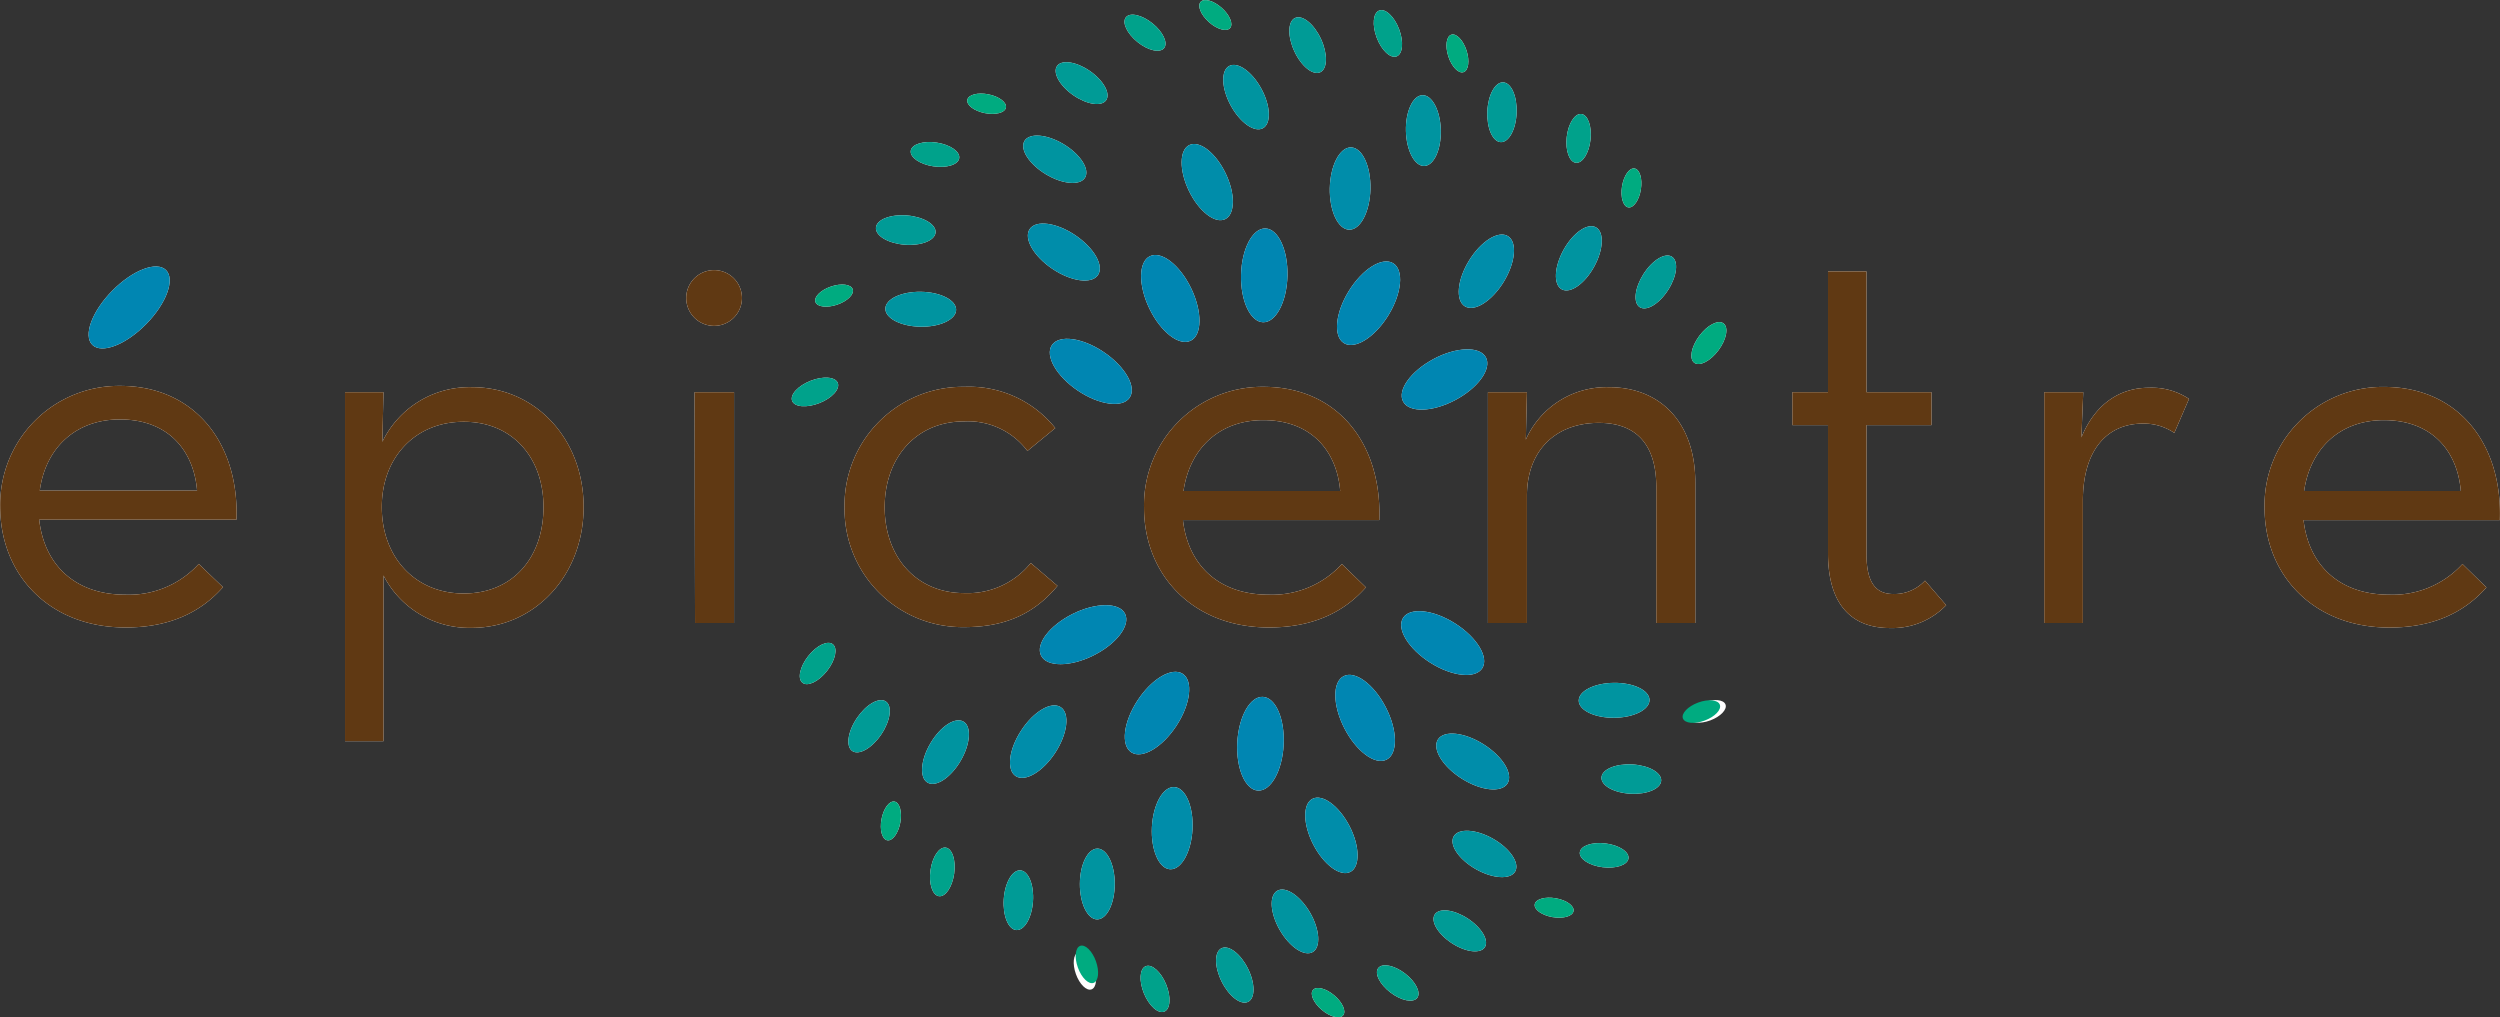 <svg id="96b047ee-92c4-4a44-b7f2-f8d8fe1d8ec1" data-name="Layer 1" xmlns="http://www.w3.org/2000/svg" viewBox="0 0 269.05 109.49"><rect x="0" y="0" width="269.05" height="109.49" fill="#333333" stroke="none"/><title>logo</title><ellipse cx="183.93" cy="36.94" rx="2.64" ry="1.29" transform="translate(44.59 162.56) rotate(-53.4)" style="fill:#fff"/><ellipse cx="136.06" cy="29.64" rx="5.05" ry="2.5" transform="translate(103.15 164.94) rotate(-88.62)" style="fill:#fff"/><ellipse cx="147.27" cy="32.62" rx="5.05" ry="2.5" transform="translate(42.24 140.88) rotate(-58.35)" style="fill:#fff"/><ellipse cx="155.46" cy="40.84" rx="5.05" ry="2.5" transform="translate(-0.92 78.01) rotate(-28.09)" style="fill:#fff"/><ellipse cx="155.25" cy="69.2" rx="2.5" ry="5.05" transform="translate(13.58 163.11) rotate(-57.56)" style="fill:#fff"/><ellipse cx="146.92" cy="77.27" rx="2.5" ry="5.05" transform="translate(-19.08 75.98) rotate(-27.3)" style="fill:#fff"/><ellipse cx="135.65" cy="80.04" rx="5.05" ry="2.5" transform="translate(48.69 211.36) rotate(-87.03)" style="fill:#fff"/><ellipse cx="124.52" cy="76.75" rx="5.05" ry="2.5" transform="translate(-7.92 138.84) rotate(-56.77)" style="fill:#fff"/><ellipse cx="116.56" cy="68.3" rx="5.05" ry="2.5" transform="translate(-18.23 59.19) rotate(-26.5)" style="fill:#fff"/><ellipse cx="117.39" cy="39.96" rx="2.5" ry="5.05" transform="translate(18.58 114.89) rotate(-55.97)" style="fill:#fff"/><ellipse cx="125.95" cy="32.12" rx="2.5" ry="5.05" transform="translate(-1.47 57.82) rotate(-25.71)" style="fill:#fff"/><ellipse cx="145.3" cy="20.29" rx="4.43" ry="2.19" transform="translate(121.82 165.11) rotate(-88.74)" style="fill:#fff"/><ellipse cx="159.97" cy="29.2" rx="4.43" ry="2.19" transform="translate(51.44 150.29) rotate(-58.48)" style="fill:#fff"/><ellipse cx="158.49" cy="81.94" rx="2.19" ry="4.43" transform="translate(4.51 172.08) rotate(-57.68)" style="fill:#fff"/><ellipse cx="143.29" cy="89.91" rx="2.19" ry="4.43" transform="translate(-25.31 76.08) rotate(-27.42)" style="fill:#fff"/><ellipse cx="126.15" cy="89.13" rx="4.43" ry="2.19" transform="translate(30.86 210.69) rotate(-87.15)" style="fill:#fff"/><ellipse cx="111.73" cy="79.82" rx="4.43" ry="2.19" transform="translate(-16.16 129.8) rotate(-56.89)" style="fill:#fff"/><ellipse cx="114.5" cy="27.13" rx="2.19" ry="4.43" transform="translate(28.11 107.03) rotate(-56.1)" style="fill:#fff"/><ellipse cx="129.92" cy="19.59" rx="2.19" ry="4.43" transform="translate(4.45 58.57) rotate(-25.83)" style="fill:#fff"/><ellipse cx="153.18" cy="14.06" rx="1.88" ry="3.81" transform="translate(-0.29 3.66) rotate(-1.37)" style="fill:#fff"/><ellipse cx="169.91" cy="27.79" rx="3.81" ry="1.88" transform="translate(63.47 163.12) rotate(-61.1)" style="fill:#fff"/><ellipse cx="173.72" cy="75.36" rx="3.81" ry="1.88" transform="translate(-0.75 1.74) rotate(-0.57)" style="fill:#fff"/><ellipse cx="159.76" cy="91.9" rx="1.88" ry="3.81" transform="translate(0.79 185.17) rotate(-60.31)" style="fill:#fff"/><ellipse cx="139.37" cy="99.15" rx="1.88" ry="3.81" transform="translate(-30.92 83.1) rotate(-30.04)" style="fill:#fff"/><ellipse cx="118.1" cy="95.13" rx="3.81" ry="1.88" transform="translate(22.51 212.87) rotate(-89.78)" style="fill:#fff"/><ellipse cx="101.75" cy="80.95" rx="3.81" ry="1.88" transform="translate(-19.62 127.57) rotate(-59.52)" style="fill:#fff"/><ellipse cx="99.1" cy="33.29" rx="1.88" ry="3.81" transform="translate(64.06 131.78) rotate(-88.99)" style="fill:#fff"/><ellipse cx="113.51" cy="17.14" rx="1.88" ry="3.81" transform="translate(39.93 105.25) rotate(-58.72)" style="fill:#fff"/><ellipse cx="134.1" cy="10.46" rx="1.88" ry="3.81" transform="translate(11.22 65.16) rotate(-28.46)" style="fill:#fff"/><ellipse cx="161.64" cy="12.09" rx="3.22" ry="1.58" transform="translate(143.3 173.13) rotate(-87.78)" style="fill:#fff"/><ellipse cx="178.21" cy="30.35" rx="3.22" ry="1.58" transform="translate(56.9 164.38) rotate(-57.52)" style="fill:#fff"/><ellipse cx="175.58" cy="83.84" rx="1.58" ry="3.22" transform="translate(82.62 254.78) rotate(-86.99)" style="fill:#fff"/><ellipse cx="157.09" cy="100.17" rx="1.58" ry="3.22" transform="translate(-12.84 176.54) rotate(-56.72)" style="fill:#fff"/><ellipse cx="132.89" cy="104.94" rx="1.58" ry="3.22" transform="translate(-32.84 70.2) rotate(-26.46)" style="fill:#fff"/><ellipse cx="109.59" cy="96.88" rx="3.22" ry="1.58" transform="translate(5.65 199.79) rotate(-86.19)" style="fill:#fff"/><ellipse cx="93.53" cy="78.16" rx="3.22" ry="1.58" transform="translate(-23.61 111.85) rotate(-55.93)" style="fill:#fff"/><ellipse cx="97.47" cy="24.76" rx="1.58" ry="3.22" transform="translate(64.98 119.93) rotate(-85.4)" style="fill:#fff"/><ellipse cx="116.41" cy="8.95" rx="1.58" ry="3.22" transform="translate(42.52 99.35) rotate(-55.14)" style="fill:#fff"/><ellipse cx="140.73" cy="4.85" rx="1.58" ry="3.22" transform="translate(11.01 59.64) rotate(-24.87)" style="fill:#fff"/><ellipse cx="88" cy="71.41" rx="2.64" ry="1.29" transform="translate(-22.54 96.42) rotate(-51.81)" style="fill:#fff"/><ellipse cx="87.71" cy="42.17" rx="2.64" ry="1.29" transform="translate(-9.36 35.16) rotate(-21.54)" style="fill:#fff"/><ellipse cx="169.9" cy="14.9" rx="2.64" ry="1.29" transform="translate(136.32 182.11) rotate(-83.66)" style="fill:#fff"/><ellipse cx="172.65" cy="92.06" rx="1.29" ry="2.64" transform="translate(59.86 251.94) rotate(-82.87)" style="fill:#fff"/><ellipse cx="150.42" cy="105.79" rx="1.29" ry="2.64" transform="translate(-24.98 161.03) rotate(-52.6)" style="fill:#fff"/><ellipse cx="124.3" cy="106.43" rx="1.29" ry="2.64" transform="translate(-31.12 55.23) rotate(-22.34)" style="fill:#fff"/><ellipse cx="101.41" cy="93.83" rx="2.64" ry="1.29" transform="translate(-5.51 181.33) rotate(-82.07)" style="fill:#fff"/><ellipse cx="100.63" cy="16.62" rx="1.29" ry="2.64" transform="translate(68.94 113.57) rotate(-81.28)" style="fill:#fff"/><ellipse cx="123.23" cy="3.52" rx="1.29" ry="2.64" transform="translate(42.97 97.1) rotate(-51.02)" style="fill:#fff"/><ellipse cx="149.36" cy="3.6" rx="1.29" ry="2.64" transform="translate(8.42 53.15) rotate(-20.75)" style="fill:#fff"/><ellipse cx="175.58" cy="20.23" rx="2.12" ry="1.03" transform="translate(127.95 190.43) rotate(-80.94)" style="fill:#fff"/><ellipse cx="183.1" cy="76.58" rx="2.12" ry="1.03" transform="matrix(0.94, -0.35, 0.35, 0.94, -15.21, 68.66)" style="fill:#fff"/><ellipse cx="167.24" cy="97.67" rx="1.03" ry="2.12" transform="translate(42.39 245.73) rotate(-80.14)" style="fill:#fff"/><ellipse cx="142.92" cy="107.91" rx="1.03" ry="2.12" transform="translate(-31.69 147.66) rotate(-49.88)" style="fill:#fff"/><ellipse cx="116.75" cy="104.49" rx="1.03" ry="2.12" transform="translate(-28.3 45.26) rotate(-19.62)" style="fill:#fff"/><ellipse cx="95.88" cy="88.35" rx="2.12" ry="1.03" transform="translate(-8.67 166.25) rotate(-79.35)" style="fill:#fff"/><ellipse cx="89.76" cy="31.81" rx="2.12" ry="1.03" transform="translate(-5.46 30.66) rotate(-18.82)" style="fill:#fff"/><ellipse cx="106.19" cy="11.16" rx="1.03" ry="2.12" transform="translate(74.18 113.03) rotate(-78.56)" style="fill:#fff"/><ellipse cx="130.79" cy="1.61" rx="1.03" ry="2.12" transform="translate(42.57 98.18) rotate(-48.29)" style="fill:#fff"/><ellipse cx="156.85" cy="5.75" rx="1.03" ry="2.12" transform="translate(5.92 48.83) rotate(-18.03)" style="fill:#fff"/><ellipse cx="13.9" cy="33.08" rx="5.65" ry="2.56" transform="translate(-19.43 19.8) rotate(-45.47)" style="fill:#fff"/><path d="M37.13,42.21h4.14l-.12,5.34a10.4,10.4,0,0,1,9.66-5.88c6.78,0,12,5.52,12,12.9s-5.28,13-12.06,13a10.37,10.37,0,0,1-9.48-5.64V79.77H37.13ZM58.49,54.57c0-5.34-3.36-9.18-8.58-9.18s-8.82,3.84-8.82,9.18,3.54,9.3,8.82,9.3S58.49,60,58.49,54.57Z" style="fill:#fff"/><path d="M73.85,32.07a3,3,0,1,1,6,0,3,3,0,0,1-6,0Zm.9,10.14H79V67.05h-4.2Z" style="fill:#fff"/><path d="M90.89,54.63a12.74,12.74,0,0,1,12.9-13,11.9,11.9,0,0,1,9.78,4.44l-3,2.46a8,8,0,0,0-6.78-3.18c-5.28,0-8.58,4-8.58,9.24s3.3,9.24,8.58,9.24a8.73,8.73,0,0,0,7.14-3.24l2.88,2.46c-2.34,2.82-5.4,4.44-10,4.44A12.69,12.69,0,0,1,90.89,54.63Z" style="fill:#fff"/><path d="M136.55,64a10.15,10.15,0,0,0,7.86-3.3L147,63.21c-2.28,2.58-5.58,4.32-10.44,4.32-8.16,0-13.44-5.64-13.44-12.9a12.73,12.73,0,0,1,12.84-13c8,0,12.78,6.12,12.48,14.34H127.31C127.85,60.75,131.09,64,136.55,64Zm7.68-11.16c-.36-4.26-3.06-7.62-8.28-7.62-4.74,0-7.92,3.06-8.58,7.62Z" style="fill:#fff"/><path d="M160.13,42.21h4.2l-.12,5.1a9.51,9.51,0,0,1,8.94-5.64c5.52,0,9.3,3.78,9.3,10.26V67.05h-4.2V52.41c0-4.38-2-6.9-6.18-6.9-4.62,0-7.74,2.94-7.74,7.86V67.05h-4.2Z" style="fill:#fff"/><path d="M196.73,59.55V45.75h-3.84V42.21h3.84v-13h4.14v13h7v3.54h-7V59.61c0,3.3,1.14,4.32,2.94,4.32a4.52,4.52,0,0,0,3.36-1.44l2.28,2.64a8.07,8.07,0,0,1-6.06,2.46C199.61,67.59,196.73,65.43,196.73,59.55Z" style="fill:#fff"/><path d="M220,42.21h4.2L224,47.07c1.56-3.78,4.32-5.34,7.26-5.34a7.23,7.23,0,0,1,4.32,1.2L234,46.59a5.8,5.8,0,0,0-3.42-1c-3.54,0-6.42,2.52-6.42,8.34V67.05H220Z" style="fill:#fff"/><path d="M257.15,64a10.15,10.15,0,0,0,7.86-3.3l2.58,2.52c-2.28,2.58-5.58,4.32-10.44,4.32-8.16,0-13.44-5.64-13.44-12.9a12.73,12.73,0,0,1,12.84-13c8,0,12.78,6.12,12.48,14.34H247.91C248.45,60.75,251.69,64,257.15,64Zm7.68-11.16c-.36-4.26-3.06-7.62-8.28-7.62-4.74,0-7.92,3.06-8.58,7.62Z" style="fill:#fff"/><path d="M13.5,64a10.19,10.19,0,0,0,7.89-3.31L24,63.19c-2.29,2.59-5.6,4.34-10.48,4.34-8.2,0-13.5-5.66-13.5-13a12.78,12.78,0,0,1,12.9-13c8,0,12.83,6.14,12.53,14.4H4.22C4.76,60.72,8,64,13.5,64Zm7.71-11.2c-.36-4.28-3.07-7.66-8.31-7.66-4.77,0-8,3.08-8.62,7.66Z" style="fill:#fff"/><ellipse cx="183.93" cy="36.94" rx="2.64" ry="1.29" transform="translate(44.59 162.56) rotate(-53.4)" style="fill:#00ab80"/><ellipse cx="136.06" cy="29.64" rx="5.05" ry="2.5" transform="translate(103.15 164.94) rotate(-88.62)" style="fill:#0086b2"/><ellipse cx="147.27" cy="32.62" rx="5.05" ry="2.5" transform="translate(42.24 140.88) rotate(-58.35)" style="fill:#0086b2"/><ellipse cx="155.46" cy="40.84" rx="5.05" ry="2.5" transform="translate(-0.92 78.01) rotate(-28.09)" style="fill:#0086b2"/><ellipse cx="155.25" cy="69.2" rx="2.5" ry="5.05" transform="translate(13.58 163.11) rotate(-57.56)" style="fill:#0086b2"/><ellipse cx="146.92" cy="77.27" rx="2.5" ry="5.05" transform="translate(-19.08 75.98) rotate(-27.3)" style="fill:#0086b2"/><ellipse cx="135.65" cy="80.04" rx="5.05" ry="2.5" transform="translate(48.69 211.36) rotate(-87.03)" style="fill:#0086b2"/><ellipse cx="124.52" cy="76.75" rx="5.05" ry="2.5" transform="translate(-7.92 138.84) rotate(-56.77)" style="fill:#0086b2"/><ellipse cx="116.56" cy="68.3" rx="5.05" ry="2.5" transform="translate(-18.23 59.19) rotate(-26.5)" style="fill:#0086b2"/><ellipse cx="117.39" cy="39.96" rx="2.5" ry="5.05" transform="translate(18.58 114.89) rotate(-55.97)" style="fill:#0086b2"/><ellipse cx="125.95" cy="32.12" rx="2.5" ry="5.05" transform="translate(-1.47 57.82) rotate(-25.71)" style="fill:#0086b2"/><ellipse cx="145.3" cy="20.29" rx="4.43" ry="2.19" transform="translate(121.82 165.11) rotate(-88.74)" style="fill:#008daa"/><ellipse cx="159.97" cy="29.2" rx="4.43" ry="2.19" transform="translate(51.44 150.29) rotate(-58.48)" style="fill:#008daa"/><ellipse cx="158.49" cy="81.94" rx="2.19" ry="4.43" transform="translate(4.51 172.08) rotate(-57.68)" style="fill:#008daa"/><ellipse cx="143.29" cy="89.91" rx="2.19" ry="4.43" transform="translate(-25.31 76.08) rotate(-27.42)" style="fill:#008daa"/><ellipse cx="126.15" cy="89.13" rx="4.43" ry="2.19" transform="translate(30.86 210.69) rotate(-87.15)" style="fill:#008daa"/><ellipse cx="111.73" cy="79.82" rx="4.43" ry="2.19" transform="translate(-16.16 129.8) rotate(-56.89)" style="fill:#008daa"/><ellipse cx="114.5" cy="27.13" rx="2.19" ry="4.43" transform="translate(28.11 107.03) rotate(-56.1)" style="fill:#008daa"/><ellipse cx="129.92" cy="19.59" rx="2.19" ry="4.43" transform="translate(4.45 58.57) rotate(-25.83)" style="fill:#008daa"/><ellipse cx="153.18" cy="14.06" rx="1.88" ry="3.81" transform="translate(-0.29 3.66) rotate(-1.37)" style="fill:#0094a0"/><ellipse cx="169.91" cy="27.79" rx="3.81" ry="1.88" transform="translate(63.47 163.12) rotate(-61.1)" style="fill:#0094a0"/><ellipse cx="173.72" cy="75.36" rx="3.81" ry="1.88" transform="translate(-0.75 1.74) rotate(-0.57)" style="fill:#0094a0"/><ellipse cx="159.76" cy="91.9" rx="1.88" ry="3.81" transform="translate(0.79 185.17) rotate(-60.31)" style="fill:#0094a0"/><ellipse cx="139.37" cy="99.15" rx="1.88" ry="3.81" transform="translate(-30.92 83.1) rotate(-30.04)" style="fill:#0094a0"/><ellipse cx="118.1" cy="95.13" rx="3.81" ry="1.88" transform="translate(22.51 212.87) rotate(-89.78)" style="fill:#0094a0"/><ellipse cx="101.75" cy="80.95" rx="3.81" ry="1.88" transform="translate(-19.62 127.57) rotate(-59.52)" style="fill:#0094a0"/><ellipse cx="99.1" cy="33.29" rx="1.88" ry="3.81" transform="translate(64.06 131.78) rotate(-88.99)" style="fill:#0094a0"/><ellipse cx="113.51" cy="17.14" rx="1.88" ry="3.81" transform="translate(39.93 105.25) rotate(-58.72)" style="fill:#0094a0"/><ellipse cx="134.1" cy="10.46" rx="1.88" ry="3.81" transform="translate(11.22 65.16) rotate(-28.46)" style="fill:#0094a0"/><ellipse cx="161.64" cy="12.09" rx="3.22" ry="1.58" transform="translate(143.3 173.13) rotate(-87.78)" style="fill:#009b96"/><ellipse cx="178.21" cy="30.35" rx="3.22" ry="1.58" transform="translate(56.9 164.38) rotate(-57.52)" style="fill:#009b96"/><ellipse cx="175.58" cy="83.84" rx="1.58" ry="3.22" transform="translate(82.62 254.78) rotate(-86.99)" style="fill:#009b96"/><ellipse cx="157.09" cy="100.17" rx="1.58" ry="3.22" transform="translate(-12.84 176.54) rotate(-56.72)" style="fill:#009b96"/><ellipse cx="132.89" cy="104.94" rx="1.58" ry="3.22" transform="translate(-32.84 70.2) rotate(-26.46)" style="fill:#009b96"/><ellipse cx="109.59" cy="96.88" rx="3.22" ry="1.58" transform="translate(5.65 199.79) rotate(-86.19)" style="fill:#009b96"/><ellipse cx="93.53" cy="78.16" rx="3.22" ry="1.58" transform="translate(-23.61 111.85) rotate(-55.93)" style="fill:#009b96"/><ellipse cx="97.47" cy="24.76" rx="1.58" ry="3.22" transform="translate(64.98 119.93) rotate(-85.4)" style="fill:#009b96"/><ellipse cx="116.41" cy="8.95" rx="1.58" ry="3.22" transform="translate(42.52 99.35) rotate(-55.14)" style="fill:#009b96"/><ellipse cx="140.73" cy="4.85" rx="1.58" ry="3.22" transform="translate(11.01 59.64) rotate(-24.87)" style="fill:#009b96"/><ellipse cx="88" cy="71.41" rx="2.64" ry="1.29" transform="translate(-22.54 96.42) rotate(-51.81)" style="fill:#00a28b"/><ellipse cx="87.71" cy="42.17" rx="2.64" ry="1.29" transform="translate(-9.36 35.16) rotate(-21.54)" style="fill:#00a28b"/><ellipse cx="169.9" cy="14.9" rx="2.64" ry="1.29" transform="translate(136.32 182.11) rotate(-83.66)" style="fill:#00a28b"/><ellipse cx="172.65" cy="92.06" rx="1.29" ry="2.64" transform="translate(59.86 251.94) rotate(-82.87)" style="fill:#00a28b"/><ellipse cx="150.42" cy="105.79" rx="1.29" ry="2.64" transform="translate(-24.98 161.03) rotate(-52.6)" style="fill:#00a28b"/><ellipse cx="124.3" cy="106.43" rx="1.29" ry="2.64" transform="translate(-31.12 55.23) rotate(-22.34)" style="fill:#00a28b"/><ellipse cx="101.41" cy="93.83" rx="2.64" ry="1.29" transform="translate(-5.51 181.33) rotate(-82.07)" style="fill:#00a28b"/><ellipse cx="100.63" cy="16.62" rx="1.29" ry="2.64" transform="translate(68.94 113.57) rotate(-81.28)" style="fill:#00a28b"/><ellipse cx="123.23" cy="3.52" rx="1.29" ry="2.64" transform="translate(42.97 97.1) rotate(-51.02)" style="fill:#00a28b"/><ellipse cx="149.36" cy="3.6" rx="1.29" ry="2.64" transform="translate(8.42 53.15) rotate(-20.75)" style="fill:#00a28b"/><ellipse cx="175.58" cy="20.23" rx="2.12" ry="1.03" transform="translate(127.95 190.43) rotate(-80.94)" style="fill:#00ab80"/><ellipse cx="183.1" cy="76.58" rx="2.12" ry="1.03" transform="translate(-15.21 68.66) rotate(-20.41)" style="fill:#00ab80"/><ellipse cx="167.24" cy="97.67" rx="1.03" ry="2.12" transform="translate(42.39 245.73) rotate(-80.14)" style="fill:#00ab80"/><ellipse cx="142.92" cy="107.91" rx="1.03" ry="2.12" transform="translate(-31.69 147.66) rotate(-49.88)" style="fill:#00ab80"/><ellipse cx="116.75" cy="104.49" rx="1.03" ry="2.12" transform="matrix(0.94, -0.34, 0.34, 0.94, -28.3, 45.26)" style="fill:#00ab80"/><ellipse cx="95.88" cy="88.35" rx="2.12" ry="1.03" transform="translate(-8.67 166.25) rotate(-79.35)" style="fill:#00ab80"/><ellipse cx="89.76" cy="31.81" rx="2.12" ry="1.03" transform="translate(-5.46 30.66) rotate(-18.82)" style="fill:#00ab80"/><ellipse cx="106.19" cy="11.16" rx="1.03" ry="2.12" transform="translate(74.18 113.03) rotate(-78.56)" style="fill:#00ab80"/><ellipse cx="130.79" cy="1.61" rx="1.03" ry="2.12" transform="translate(42.57 98.18) rotate(-48.29)" style="fill:#00ab80"/><ellipse cx="156.85" cy="5.75" rx="1.03" ry="2.12" transform="translate(5.92 48.83) rotate(-18.03)" style="fill:#00ab80"/><ellipse cx="13.9" cy="33.08" rx="5.65" ry="2.56" transform="translate(-19.43 19.8) rotate(-45.47)" style="fill:#0086b2"/><path d="M37.13,42.21h4.14l-.12,5.34a10.4,10.4,0,0,1,9.66-5.88c6.78,0,12,5.52,12,12.9s-5.28,13-12.06,13a10.37,10.37,0,0,1-9.48-5.64V79.77H37.13ZM58.49,54.57c0-5.34-3.36-9.18-8.58-9.18s-8.82,3.84-8.82,9.18,3.54,9.3,8.82,9.3S58.49,60,58.49,54.57Z" style="fill:#603913"/><path d="M73.85,32.07a3,3,0,1,1,6,0,3,3,0,0,1-6,0Zm.9,10.14H79V67.05h-4.2Z" style="fill:#603913"/><path d="M90.89,54.63a12.74,12.74,0,0,1,12.9-13,11.9,11.9,0,0,1,9.78,4.44l-3,2.46a8,8,0,0,0-6.78-3.18c-5.28,0-8.58,4-8.58,9.24s3.3,9.24,8.58,9.24a8.73,8.73,0,0,0,7.14-3.24l2.88,2.46c-2.34,2.82-5.4,4.44-10,4.44A12.69,12.69,0,0,1,90.89,54.63Z" style="fill:#603913"/><path d="M136.55,64a10.15,10.15,0,0,0,7.86-3.3L147,63.21c-2.28,2.58-5.58,4.32-10.44,4.32-8.16,0-13.44-5.64-13.44-12.9a12.73,12.73,0,0,1,12.84-13c8,0,12.78,6.12,12.48,14.34H127.31C127.85,60.75,131.09,64,136.55,64Zm7.68-11.16c-.36-4.26-3.06-7.62-8.28-7.62-4.74,0-7.92,3.06-8.58,7.62Z" style="fill:#603913"/><path d="M160.13,42.21h4.2l-.12,5.1a9.51,9.51,0,0,1,8.94-5.64c5.52,0,9.3,3.78,9.3,10.26V67.05h-4.2V52.41c0-4.38-2-6.9-6.18-6.9-4.62,0-7.74,2.94-7.74,7.86V67.05h-4.2Z" style="fill:#603913"/><path d="M196.73,59.55V45.75h-3.84V42.21h3.84v-13h4.14v13h7v3.54h-7V59.61c0,3.3,1.14,4.32,2.94,4.32a4.52,4.52,0,0,0,3.36-1.44l2.28,2.64a8.07,8.07,0,0,1-6.06,2.46C199.61,67.59,196.73,65.43,196.73,59.55Z" style="fill:#603913"/><path d="M220,42.21h4.2L224,47.07c1.56-3.78,4.32-5.34,7.26-5.34a7.23,7.23,0,0,1,4.32,1.2L234,46.59a5.8,5.8,0,0,0-3.42-1c-3.54,0-6.42,2.52-6.42,8.34V67.05H220Z" style="fill:#603913"/><path d="M257.15,64a10.15,10.15,0,0,0,7.86-3.3l2.58,2.52c-2.28,2.58-5.58,4.32-10.44,4.32-8.16,0-13.44-5.64-13.44-12.9a12.73,12.73,0,0,1,12.84-13c8,0,12.78,6.12,12.48,14.34H247.91C248.45,60.75,251.69,64,257.15,64Zm7.68-11.16c-.36-4.26-3.06-7.62-8.28-7.62-4.74,0-7.92,3.06-8.58,7.62Z" style="fill:#603913"/><path d="M13.5,64a10.19,10.19,0,0,0,7.89-3.31L24,63.19c-2.29,2.59-5.6,4.34-10.48,4.34-8.2,0-13.5-5.66-13.5-13a12.78,12.78,0,0,1,12.9-13c8,0,12.83,6.14,12.53,14.4H4.22C4.76,60.72,8,64,13.5,64Zm7.71-11.2c-.36-4.28-3.07-7.66-8.31-7.66-4.77,0-8,3.08-8.62,7.66Z" style="fill:#603913"/></svg>